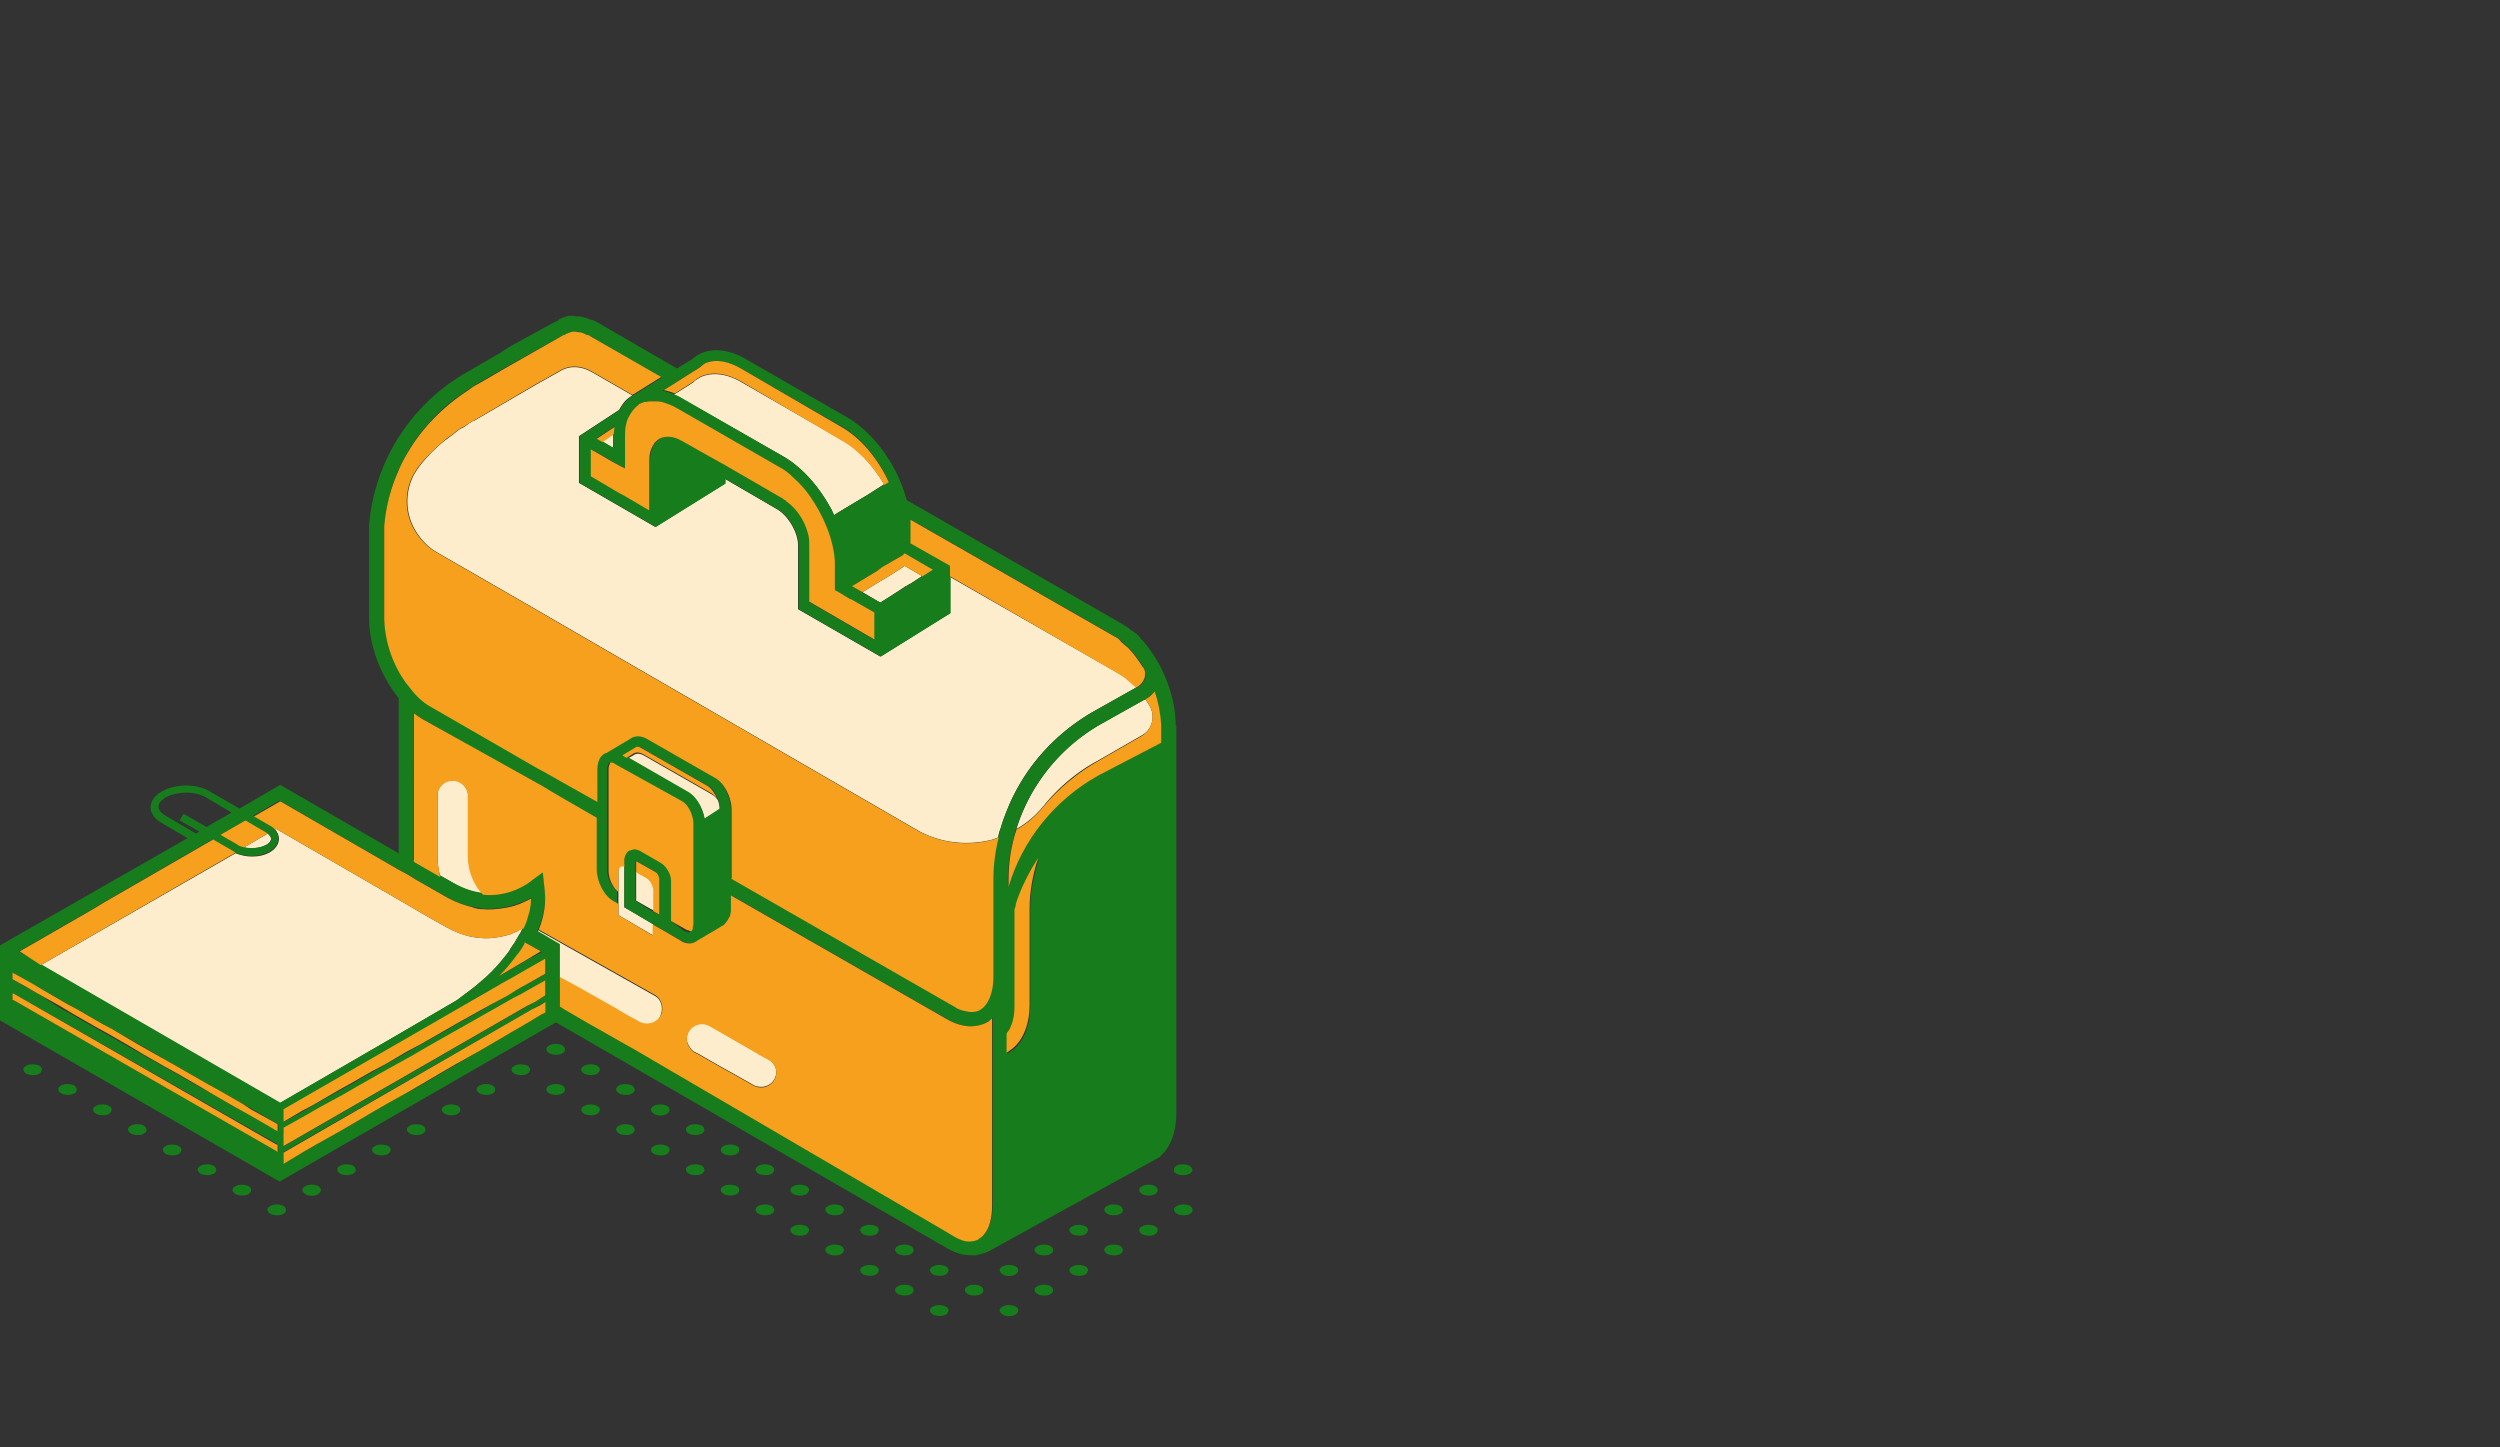 <svg xmlns="http://www.w3.org/2000/svg" fill="none" viewBox="0 0 380 220">
  <rect x="0" y="0" width="380" height="220" fill="#333333" stroke="none"/>
  <path fill="#177C1B" d="M154.4 198.6c-.6-.3-1.5-.3-2 0-.6.3-.6.8 0 1.2.6.4 1.5.3 2 0 .5-.4.5-.9 0-1.2Zm-10.6 0c-.6-.3-1.5-.3-2 0-.6.3-.6.8 0 1.2.6.3 1.5.3 2 0 .5-.4.5-.9 0-1.2Zm21.2-6.1c-.6-.3-1.5-.3-2 0-.6.3-.6.8 0 1.2.6.3 1.5.3 2 0 .5-.4.5-.9 0-1.2Zm-10.6 0c-.6-.3-1.5-.3-2 0-.6.3-.6.8 0 1.2.6.4 1.5.3 2 0 .5-.4.5-.9 0-1.2Zm5.3 3c-.6-.3-1.5-.3-2 0-.6.3-.6.8 0 1.2.6.3 1.5.3 2 0s.5-.8 0-1.2Zm-10.6 0c-.6-.3-1.5-.3-2 0-.6.3-.6.8 0 1.2.6.3 1.5.3 2 0s.5-.8 0-1.2Zm-5.3-3c-.6-.3-1.5-.3-2 0-.6.3-.6.8 0 1.2.6.3 1.5.3 2 0 .5-.4.5-.9 0-1.2Zm-5.3 3c-.6-.3-1.5-.3-2 0-.6.3-.6.8 0 1.2.6.3 1.5.3 2 0s.5-.8 0-1.2Zm-5.3-3c-.6-.3-1.5-.3-2 0-.6.3-.6.8 0 1.2.6.3 1.5.3 2 0 .5-.4.5-.9 0-1.2Zm42.4-6.1c-.6-.3-1.5-.3-2 0-.6.3-.6.8 0 1.2.6.3 1.5.3 2 0 .5-.4.5-.9 0-1.2Zm-10.6 0c-.6-.3-1.5-.3-2 0-.6.3-.6.8 0 1.2.6.3 1.5.3 2 0 .5-.4.5-.9 0-1.2Zm5.3 3c-.6-.3-1.5-.3-2 0-.6.3-.6.8 0 1.2.6.3 1.5.3 2 0s.5-.8 0-1.2Zm-10.6 0c-.6-.3-1.5-.3-2 0-.6.3-.6.8 0 1.2.6.3 1.5.3 2 0s.5-.8 0-1.2Zm-10.6 1.2c-.4.1-.8.2-1.3.2.4.1.9 0 1.3-.2Zm-15.9-4.2c-.6-.3-1.5-.3-2 0-.6.3-.6.8 0 1.2.6.3 1.5.3 2 0 .5-.4.5-.9 0-1.2Zm5.3 3c-.6-.3-1.5-.3-2 0-.6.3-.6.8 0 1.2.6.3 1.5.3 2 0s.5-.8 0-1.2Zm-15.9-3c-.6-.3-1.5-.3-2 0-.6.3-.6.8 0 1.2.6.3 1.5.3 2 0 .5-.4.5-.9 0-1.2Zm5.3 3c-.6-.3-1.5-.3-2 0-.6.3-.6.8 0 1.2.6.3 1.5.3 2 0s.5-.8 0-1.2Zm53-6.1c-.6-.3-1.5-.3-2 0-.6.3-.6.8 0 1.2.6.3 1.5.3 2 0s.5-.8 0-1.2Zm-5.3-3c-.6-.3-1.5-.3-2 0-.6.3-.6.8 0 1.2.6.3 1.5.3 2 0 .5-.4.5-.9 0-1.2Zm-5.3 3c-.6-.3-1.5-.3-2 0-.6.3-.6.8 0 1.2.6.3 1.5.3 2 0s.5-.8 0-1.2Zm-42.4 0c-.6-.3-1.5-.3-2 0-.6.3-.6.8 0 1.2.6.3 1.5.3 2 0s.5-.8 0-1.2Zm-5.3-3c-.6-.3-1.5-.3-2 0-.6.3-.6.8 0 1.2.6.3 1.5.3 2 0 .5-.4.5-.9 0-1.2Zm-10.6 0c-.6-.3-1.5-.3-2 0-.6.3-.6.8 0 1.2.6.3 1.5.3 2 0 .5-.4.5-.9 0-1.2Zm5.3 3c-.6-.3-1.5-.3-2 0-.6.3-.6.8 0 1.2.6.3 1.5.3 2 0s.5-.8 0-1.2Zm-68.9-3c-.6-.3-1.5-.3-2 0-.6.3-.6.8 0 1.2.6.4 1.5.3 2 0 .5-.4.5-.9 0-1.2Zm-5.3 3c-.6-.3-1.5-.3-2 0-.6.3-.6.8 0 1.2.6.3 1.5.3 2 0s.5-.8 0-1.2Zm-5.3-3c-.6-.3-1.5-.3-2 0-.6.3-.6.8 0 1.2.6.3 1.5.3 2 0 .5-.4.5-.9 0-1.2Zm141-1.9c.6.3 1.5.3 2 0 .6-.3.6-.8 0-1.2-.6-.3-1.5-.3-2 0-.5.4-.5.9 0 1.2Zm-66.8-4.2c-.6-.3-1.5-.3-2 0-.6.3-.6.8 0 1.2.6.3 1.5.3 2 0 .5-.4.5-.9 0-1.2Zm5.3 3c-.6-.3-1.5-.3-2 0-.6.3-.6.8 0 1.2.6.3 1.5.3 2 0s.5-.8 0-1.2Zm-10.6 0c-.6-.3-1.5-.3-2 0-.6.3-.6.8 0 1.2.6.3 1.5.3 2 0s.5-.8 0-1.2Zm-5.3-3c-.6-.3-1.5-.3-2 0-.6.3-.6.8 0 1.2.6.3 1.5.3 2 0 .5-.4.5-.9 0-1.2Zm-42.4 0c-.6-.3-1.5-.3-2 0-.6.3-.6.8 0 1.2.6.3 1.5.3 2 0 .5-.4.5-.9 0-1.2Zm-5.3 3c-.6-.3-1.5-.3-2 0-.6.3-.6.8 0 1.2.6.3 1.5.3 2 0s.5-.8 0-1.2Zm-21.2 0c-.6-.3-1.5-.3-2 0-.6.3-.6.8 0 1.2.6.3 1.5.3 2 0s.5-.8 0-1.2Zm-5.3-3c-.6-.3-1.5-.3-2 0-.6.3-.6.8 0 1.2.6.3 1.5.3 2 0 .5-.4.5-.9 0-1.2Zm74.2-6.1c-.6-.3-1.5-.3-2 0-.6.3-.6.8 0 1.2.6.4 1.5.3 2 0 .5-.4.5-.9 0-1.2Zm5.3 3c-.6-.3-1.5-.3-2 0-.6.3-.6.8 0 1.2.6.3 1.5.3 2 0s.5-.8 0-1.2Zm-15.9-3c-.6-.3-1.5-.3-2 0-.6.3-.6.8 0 1.2.6.3 1.5.3 2 0 .5-.4.5-.9 0-1.2Zm5.3 3c-.6-.3-1.5-.3-2 0-.6.3-.6.8 0 1.2.6.3 1.5.3 2 0s.5-.8 0-1.2Zm-26.5-3c-.6-.3-1.5-.3-2 0-.6.3-.6.8 0 1.2.6.3 1.5.3 2 0 .5-.4.5-.9 0-1.2Zm-5.3 3c-.6-.3-1.5-.3-2 0-.6.3-.6.8 0 1.2.6.3 1.5.3 2 0s.5-.8 0-1.2Zm-42.4 0c-.6-.3-1.5-.3-2 0-.6.3-.6.8 0 1.2.6.3 1.5.3 2 0s.5-.8 0-1.2Zm-5.3-3c-.6-.3-1.5-.3-2 0-.6.3-.6.8 0 1.2.6.3 1.5.3 2 0 .5-.4.5-.9 0-1.2Zm74.2-6.1c-.6-.3-1.5-.3-2 0-.6.3-.6.8 0 1.2.6.3 1.5.3 2 0 .5-.4.5-.9 0-1.2Zm5.3 3c-.6-.3-1.5-.3-2 0-.6.3-.6.8 0 1.2.6.3 1.5.3 2 0s.5-.8 0-1.2Zm-10.6 0c-.6-.3-1.5-.3-2 0-.6.3-.6.8 0 1.2.6.3 1.5.3 2 0s.5-.8 0-1.2Zm-5.3-3c-.6-.3-1.5-.3-2 0-.6.3-.6.8 0 1.2.6.3 1.5.3 2 0 .5-.4.5-.9 0-1.2Zm-5.3 3c-.6-.3-1.5-.3-2 0-.6.3-.6.8 0 1.2.6.3 1.5.3 2 0s.5-.8 0-1.2Zm-63.6 0c-.6-.3-1.5-.3-2 0-.6.3-.6.8 0 1.2.6.3 1.5.3 2 0s.5-.8 0-1.2ZM6 162c-.6-.3-1.5-.3-2 0-.6.3-.6.8 0 1.2.6.3 1.5.3 2 0 .5-.4.5-.9 0-1.2Zm79.5-3.1c-.6-.3-1.5-.3-2 0-.6.3-.6.8 0 1.2.6.3 1.5.3 2 0s.5-.8 0-1.2Z"/>
  <path fill="#FDEDCC" d="m174.7 107.2-.6-.9h-.1l-6.6 3.7a27.9 27.9 0 0 0-12.9 16c1.6-.9 3-2.1 4.2-3.6 2.2-2.7 5-5.1 8.2-6.8l6.6-3.8c1.6-.8 2.2-2.9 1.2-4.6Z"/>
  <path fill="#FDEDCC" d="m166.3 108.1 6.4-3.6c-.8-.9-1.7-1.6-2.6-2.1l-25.7-14.7v5.5l-10.6 6.6-12.5-7.2v-9.7c0-2-1.5-4.5-3.2-5.5l-7.9-4.6v.7l-10.6 6.6L88 73.4v-7.1l6.1-4c.4-.7.8-1.3 1.3-1.7l.4-.3c.1-.1.2-.1.3-.2l-5.9-3.4c-2-1.2-3.8-1.1-5.2-.2l-.9.5-2.5 1.4L72 64h-.1c-.4.2-.8.5-1.2.8-.3.2-.6.3-.9.5-.1.1-.3.2-.4.3-.2.2-.4.3-.6.5l-1.1.8c-1.4 1.1-2.7 2.4-3.8 3.8-.4.5-.7 1-1 1.5a8.7 8.7 0 0 0 0 8c.8 1.5 2 2.9 3.6 3.8l15.1 8.7 1.2.7 1.2.7 55.3 32c3.6 2.1 7.8 2.5 11.6 1.5.3-.1.5-.2.8-.3.1-.5.2-1 .4-1.4.3-1.1.7-2.1 1.1-3.1 2.5-6.1 7.1-11.3 13.1-14.7Zm-59.2 16.5 2.3-1.5c0-.5-.1-1-.3-1.5-.3-.4-.6-.7-1-.9l-10.3-5.9c-.6-.3-1.1-.3-1.5 0l-.9.5 9.2 5.3c1.2.6 2.2 2.3 2.5 4Zm-12.2 11.3v-4.5c-.2-.1-.3-.1-.5 0-.3.1-.4.4-.4.9v6.8l5.3 3.1v-1.7l-4.4-2.6v-2Z"/>
  <path fill="#FDEDCC" d="m98.3 133.4-1.6-.9v4.4l2.1 1.2.2.1.4.2v-3.1c0-.2 0-.4-.1-.6-.1-.3-.2-.6-.4-.8-.3-.2-.4-.4-.6-.5Zm20.8-64c2.9 1.7 5.4 4.6 7.2 7.9.2.3.3.7.5 1l.6-.4 4.5-2.7 1.1-.7 1.1-.7.3-.2c-1.7-2.8-3.9-5.3-6.4-6.7l-15.3-8.8c-2.2-1.3-4.3-1.5-5.9-.9-.3.1-.6.3-.9.5-.2.1-.3.2-.5.4l-.6.4-1.1.7-1.3.8c.4.2.9.4 1.4.7l15.3 8.7Zm-25.9-2.8V66l-1.7 1.1 1.7 1v-1.5Zm39.2 22.6-1.3.8 2.7 1.6 2.2-1.4 1.2-.8.3-.2.7-.4.2-.1 1.7-1.1h.1l-2.7-1.6-.1.1-1.7 1.1-.8.5-.7.4-1.8 1.1Zm-63.6 29.4c-1.3 0-2.3 1-2.3 2.3v9.1c0 1.1.1 2.1.4 3.1l2.3 1.3c1.5.9 3 1.3 4.3 1.4a9.07 9.07 0 0 1-2.3-5.9V121c-.1-1.3-1.1-2.4-2.4-2.4Zm30.6 32.7-17.6-9.9c-.1.2-.1.3-.2.5l3.4 2v4.8l3.3 1.8 1.4.8 3.9 2.2 1.5.9 2 1.1c1.1.6 2.6.2 3.2-.9.6-1.3.3-2.7-.9-3.3Zm17.4 9.7-1.5-.8-.1-.1-7.3-4.2c-1.6-.9-3.5.2-3.5 2 0 .4.1.7.3 1 .2.4.5.8.9 1l.6.3 3.5 2 1.8 1 3 1.7c.2.1.3.2.5.2.7.2 1.4.1 2-.3.6-.4 1-1.1 1-1.9 0-.7-.5-1.5-1.2-1.9Zm-76.3-32.6c.5-.3.7-.6.7-.9 0-.3-.2-.5-.5-.8l-3.6 2.1c1.1.3 2.5.1 3.4-.4Z"/>
  <path fill="#FDEDCC" d="M78.3 141.7c-.2.1-.5.2-.7.3-.9.3-2 .5-3.1.6-2 .1-4.2-.3-6.7-1.7l-2.5-1.4-1.9-1.1-1.7-1L42 126l-.2.1c.4.4.6.9.6 1.4 0 .8-.5 1.5-1.3 2s-1.8.7-2.8.7c-.9 0-1.7-.2-2.5-.5l-29.6 17 36.3 21 17.1-9.9 9.6-5.6c.4-.2.7-.5 1.1-.8.8-.6 1.8-1.3 2.9-2.3.3-.3.6-.5.9-.8l.2-.2c.2-.2.5-.4.7-.7l.1-.1c.9-.9 1.7-1.8 2.4-2.9v-.1c.2-.2.3-.5.5-.7.2-.3.4-.6.6-1 .1-.2.2-.3.3-.5.1-.2.2-.3.3-.5.1-.2.1-.3.2-.5l-.6.3c0 .1-.2.2-.5.3Z"/>
  <path fill="#177C1B" d="M178.7 110.2c0-3.4-1.2-7.1-3-10.1-.1-.1-.1-.2-.2-.3l-.6-.9-.9-1.2c-.2-.2-.3-.4-.5-.5-.1-.1-.2-.2-.2-.3l-.4-.4c-.1-.1-.2-.2-.4-.3-.1-.1-.2-.2-.4-.3-.2-.1-.3-.2-.5-.4-.1-.1-.2-.1-.3-.2-.3-.2-.5-.3-.8-.5L137.8 76c-1.3-5.1-4.9-10.2-9.1-12.6l-15.3-8.8c-2.4-1.4-4.7-1.7-6.6-1-.6.2-1.1.6-1.6 1l-2.3 1.4-12.1-7c-.3-.2-.6-.3-.9-.4h-.1c-.3-.1-.5-.2-.7-.3h-.2c-.2-.1-.4-.1-.7-.2h-.3c-.2 0-.4 0-.6-.1h-.8c-.1 0-.2 0-.3.1-.1 0-.3 0-.4.1-.1 0-.2.1-.3.1-.1 0-.3.1-.4.2-.1 0-.2.1-.3.2-.1.1-.2.1-.3.2h-.1L78 52.4c-.7.4-1.3.8-1.9 1.2l-5 2.9a29.6 29.6 0 0 0-15 23.3v14.1c0 4.3 1.8 8.9 4.5 12.2v23.6l-18-10.4-6.2 3.6-4.5-2.6c-2-1.2-5.2-1.2-7.3 0-1.1.6-1.7 1.5-1.7 2.4 0 .9.6 1.8 1.7 2.4l3.9 2.3L0 143.7v11.4l42.5 24.5 42-24.2 59.4 34.3c1.2.7 2.4 1.1 3.6 1.1h.3c.4 0 .9-.1 1.3-.2.1 0 .3-.1.4-.1h.1l.4-.2h.1l26.3-14.5v-.1c1.5-1.3 2.4-3.6 2.4-6.5v-59h-.1Zm-36.3 76-3.6-2.1-1.7-1-3.6-2.1-1.7-1-3.6-2.1-1.7-1-3.6-2.1-1.7-1-3.6-2.1-1.7-1-3.6-2.1-1.7-1-3.6-2.1-1.7-1-3.6-2.1-1.7-1-3.6-2.1-1.6-.9-3.7-2.1-1.6-.9-3.6-2.1-.8-.5v-9.3l-3.4-2c.1-.2.1-.3.2-.5.8-2 1.1-4 .9-5.9l-.3-2.8-2.3 1.7c-.2.1-2.9 2.1-6.8 1.7-1.3-.1-2.8-.6-4.3-1.4l-2.3-1.3-4-2.3v-22.4c.4.3.9.6 1.3.9l18.1 10.4 1.5.9 1.7 1 5.2 3v7.8c0 1.9 1.2 4.1 2.6 4.9l.6.4v-2.1c-.8-.7-1.5-2.1-1.5-3.2v-15.4c0-.3.1-.6.2-.8 0-.1.1-.1.1-.2h.1c.1 0 .3 0 .4.1l.3.2 10 5.8c.9.5 1.7 2.1 1.7 3.4v15.2c0 .2 0 .4-.1.6v.2c-.1.1-.1.2-.2.3-.1.1-.3 0-.5-.1h-.1l-.2-.1-2-1.5v-6.3c0-1.1-.6-2.2-1.5-2.7l-3.3-1.9c-.2-.1-.5-.2-.7-.2-.3 0-.6 0-.8.2h-.1c-.4.3-.6.7-.7 1.3v7.5l4.4 2.6 2.6 1.5 1.7 1c.4.2.9.4 1.3.4s.7-.1 1-.3c.1 0 .1-.1.2-.1 0 0 .1 0 .1-.1l2.9-1.7.8-.5c.1-.1.2-.2.3-.2.3-.2.5-.6.7-1 .1-.2.1-.3.2-.5 0-.2.1-.5.1-.8v-2.1l32.8 18.8c1.2.7 2.4 1.1 3.6 1.1.9 0 1.8-.2 2.5-.7.3-.2.6-.4.8-.6v28.4c0 1.9-.4 3.4-1.2 4.4-.2.3-.5.5-.8.7 0 0-.1 0-.1.1-.4.2-.8.3-1.2.3-.9 0-1.8-.3-2.4-.7l-1-.6-1.8-1.1Zm-62.6-30.5-1.9 1.1-3.4 2-1.9 1.1-3.4 2-1.9 1.1-3.4 2-1.9 1-3.4 1.9-1.9 1.1-3.4 2-1.9 1.1L48 174l-1.9 1.1-3 1.7v-1.7l37.8-21.7 1.2-.7.7-.4v1.6l-.5.3-2.5 1.5Zm-44.2 12.5-3.3-1.9-2-1.1-3.3-1.9-2-1.1-3.3-1.9-2-1.1-3.3-1.9-2-1.1-3.3-1.9-2-1.1-3.4-2.2-2-1.1-1.5-.9-.2-.1h-.1v-1H2l.2.1 2.7 1.6 1.5.8 3.9 2.2 1.4.8 3.9 2.2 1.4.8 3.9 2.2 1.4.8 3.9 2.3 1.4.8 4 2.3 1.3.7 4 2.3 1.3.7 3.8 2.2.3.2v1l-.3-.2-1-.6-3.3-1.9-2.1-1Zm5.6-40.7c0 .3-.3.7-.7.9-.9.5-2.2.6-3.3.4-.4-.1-.8-.2-1.1-.4l-2.6-1.5 3.8-2.2 3.1 1.8c.1.1.2.1.3.2.3.3.5.5.5.8Zm-5.8 1.9c.1.1.2.1.3.2.7.3 1.6.5 2.5.5 1 0 2-.2 2.8-.7.9-.5 1.3-1.2 1.3-2 0-.5-.2-1-.6-1.4-.2-.2-.4-.4-.7-.6l-2.5-1.4 4-2.3 18 10.4 1.3.7 1.3.8 4.9 2.8c1.3.7 2.5 1.2 3.7 1.4.6.1 1.1.2 1.6.3 1 .1 1.9 0 2.7-.1.7-.1 1.4-.2 2-.4l.9-.3c.7-.3 1.3-.5 1.7-.8 0 .5 0 .9-.1 1.3 0 .2-.1.4-.1.6-.1.6-.3 1.2-.5 1.7-.1.3-.2.6-.4.9-.1.2-.1.3-.2.5s-.2.4-.3.5c-.1.1-.2.3-.3.5-.2.3-.4.7-.6 1-.2.2-.3.5-.5.7v.1c-.8 1-1.6 2-2.4 2.9l-.1.1-.7.7-.2.2c-.3.3-.6.6-.9.8-1.1 1-2.1 1.7-2.9 2.3-.4.3-.8.6-1.1.8l-9.6 5.6-17.1 9.9-36.3-21-3.4-2 .7-.4 1.4-.8 9.2-5.3 1.3-.8 16.8-9.7 3.1 1.8Zm44.5 20.3-.4.2-1.2.7-.4.2-.8.5-2.6 1.5-1.9 1.1-3.4 1.9-1.9 1.1-3.4 1.9-1.9 1.1-3.4 1.9-1.9 1.1-3.5 2-1.8 1-3.6 2-1.7 1-2.9 1.6v-1.8l32.1-18.5 1.2-.7 1.2-.7 3.9-2.3 1.4-.8v2.3l-3.1 1.7Zm.4-3.9-3.9 2.3-.6.4.4-.4c.9-.9 1.7-1.9 2.5-3l.1-.1c.3-.5.7-1 1-1.5 0-.1.1-.2.1-.2l2.5 1.4-2.1 1.1Zm-37.2 26.5v-.8l.2-.1 3.4-1.9 1.9-1.1 3.4-1.9 1.9-1.1 3.5-2 1.8-1 3.6-2 1.8-1 3.7-2.1 1.7-.9 3.7-2.1 1.6-.9 2.8-1.6 1-.6.2-.1 1.2-.7.2-.1L83 149v2.3l-.4.2-1.2.7-1.2.7-37 21.3v-1.9h-.1ZM2 151l.2.1L42 173.8l.3.2v1.1l-.3-.2-39.8-22.8-.2-.1h-.1v-1H2Zm56.4-71.1c.3-2.9 1-5.7 2.1-8.3.7-1.5 1.5-3 2.4-4.4.7-1 1.4-1.9 2.2-2.8 1.7-2 3.8-3.7 6.1-5.2.4-.3.8-.5 1.2-.8l.9-.5 3.6-2.1 8.1-4.5.7-.4h.1c.1 0 .1-.1.2-.1s.2-.1.2-.1c.2-.1.4-.2.6-.2.2 0 .4-.1.6-.1.2 0 .4 0 .6.1.2 0 .4.1.5.1h.1c.1 0 .3.1.4.2.1 0 .1 0 .2.1.2.1.3.2.5.2l10.9 6.3-4 2.5c-.1 0-.2.1-.2.1-.1 0-.1.1-.2.1-.1.1-.2.1-.3.2l-.4.3a7 7 0 0 0-1.3 1.7l-6.1 4v7.1l11.6 6.7 10.6-6.6v-.7l7.9 4.6c1.7 1 3.2 3.5 3.2 5.5v9.7l12.5 7.2 10.6-6.6V86l-6-3.4V79l31.1 17.8c.2.1.4.3.6.4.1 0 .1.1.2.2s.3.2.4.4l.2.2c.2.1.3.3.5.4l.1.1c.8.8 1.5 1.8 2.2 2.9 0 0 0 .1.1.1.2.5.3 1 .2 1.5-.2.6-.5 1.1-1.1 1.4l-.3.1-6.4 3.6a30.62 30.62 0 0 0-14.2 17.8c-.1.5-.3 1-.4 1.4-.5 2.1-.8 4.2-.8 6.3v14.6c0 2.2-.6 3.9-1.6 4.8-.1.1-.3.2-.4.3-.7.4-1.5.4-2.2.2-.6-.1-1.1-.4-1.6-.6l-34-19.5V123c0-1.9-1.2-4.1-2.6-4.9l-10.3-5.9c-.9-.5-1.8-.5-2.5 0l-3.7 2.1h-.1c-.8.4-1.2 1.4-1.2 2.5v4.9l-6.4-3.6-1.3-.8-1.3-.7-16.3-9.4c-.9-.5-1.7-1.2-2.5-2.1l-1.2-1.5a17.6 17.6 0 0 1-3.3-9.8V79.9ZM112.6 56l15.3 8.8c3 1.7 5.6 4.9 7.2 8.4l-.7.4-.3.2-1.1.7-1.1.7-4.5 2.7-.6.4c-.2-.3-.3-.7-.5-1-1.8-3.3-4.3-6.2-7.2-7.9l-15.3-8.8c-.5-.3-.9-.5-1.4-.7-.6-.2-1.1-.4-1.7-.5l1.6-1 1.1-.7 1.1-.7 1.6-1c.5-.4.8-.6 1.2-.8 1.5-.6 3.4-.3 5.3.8Zm10.5 27.2v-.4c0-.6-.1-1.2-.2-1.7-.3-1.2-.9-2.4-1.7-3.4-.5-.6-1-1.1-1.6-1.5-.1-.1-.2-.1-.2-.2-.1-.1-.2-.2-.3-.2l-8.8-5.1-.9-.5-.9-.5-4.8-2.7c-1.2-.7-2.4-.8-3.4-.3-.3.2-.5.4-.7.6a4.88 4.88 0 0 0-.8 2.6v7.7l-3.9-2.3-.6-.3-4.4-2.6v-4.1l.9.5 2.4 1.4 1.5.8.3.2v-4.6a8.97 8.97 0 0 1 .6-3.1 4 4 0 0 1 1.5-1.9l.2-.2c.2-.1.4-.2.7-.3h.1c.3-.1.5-.1.8-.1h.9c.2 0 .5.1.7.1.8.2 1.6.5 2.4 1l15.3 8.8c.8.5 1.6 1.1 2.3 1.7l.1.1c.9.8 1.7 1.7 2.4 2.7 2.2 2.9 3.6 6.6 3.8 9.9v4.4l.2.1.7.4 1.3.8.3.1 3.5 2v4.1l-9.8-5.7v-8.3h.1ZM93.3 66v2.1l-1.7-1-.9-.5 2.7-1.8c-.1.5-.1.8-.1 1.2Zm37.6 23.9-1.3-.8 3.7-2.3.8-.5 3-1.9.4-.2 4.2 2.4-1.6 1-.1.1-1.7 1.1-.2.1-.6.4-.3.2-1.2.7-2.2 1.4-2.7-1.5-.2-.2Zm-34.3 47v-6.1l3 1.7c.2.1.4.5.5.9v5.6l-.9-.5-.4-.2-.2-.1-2-1.3Zm-1.9-22.1 2-1.2c.1-.1.2-.1.3-.1.2 0 .3.1.4.1l10.3 5.9c.6.3 1.1 1.1 1.4 1.9.2.5.3 1 .3 1.5l-2.3 1.5c-.3-1.7-1.3-3.4-2.6-4.1l-9.2-5.3-.6-.2Zm61.9 23.5v14.6c0 3.3-1.2 5.9-3.2 7.1 0 0-.1 0-.1.1-.1 0-.1 0-.2.1v-2.9c.1-.1.1-.2.2-.3l.6-1.2c.3-.8.4-1.7.4-2.8v-14.8c.1-.2.1-.4.2-.6.8-2.5 2-4.8 3.4-7-.8 2.5-1.3 5.1-1.3 7.7Zm19.8-25.4-9.6 5c-6.6 3.7-11.5 9.8-13.6 16.9v-1.1c0-2.6.5-5.1 1.2-7.6 2.1-6.6 6.6-12.4 12.9-16l6.6-3.7h.1c.5-.3 1-.7 1.4-1.2.6 1.7.9 3.4.9 5.1v2.6h.1ZM25.2 124c-.7-.4-1.1-.9-1.1-1.4 0-.5.4-1 1.1-1.4 1.6-.9 4.4-1 6.1 0l3.9 2.3-3.8 2.2-3.5-2-.6 1 3 1.7-.5.3-4.6-2.7Z"/>
  <path fill="#F6A01D" d="M175.5 105.1c-.4.5-.8.9-1.4 1.2l.6.9c1 1.6.4 3.8-1.2 4.7l-6.6 3.8c-3.2 1.8-5.9 4.1-8.2 6.8-1.2 1.5-2.6 2.7-4.2 3.6-.8 2.4-1.2 5-1.2 7.6v1.1c2.1-7.1 7-13.2 13.6-16.9l9.6-5v-2.7c-.1-1.7-.4-3.4-1-5.1Zm-28 50.9c-1.1 0-2.4-.4-3.6-1.1l-32.8-18.8v2.1c0 .3 0 .5-.1.8 0 .2-.1.4-.2.5-.2.4-.4.7-.7 1-.1.1-.2.2-.3.2l-.8.5-2.9 1.7s-.1 0-.1.1c-.1 0-.1.1-.2.1-.3.2-.6.3-1 .3s-.9-.1-1.3-.4l-1.7-1-2.6-1.5v1.7l-5.2-3.1v-1.7l-.7-.4c-1.5-.8-2.6-3-2.6-4.9v-7.8l-5.2-3-1.7-1-1.5-.9-18.1-10.1c-.5-.3-.9-.6-1.3-.9V131l4 2.3c-.2-1-.4-2.1-.4-3.1V121c0-1.3 1-2.3 2.3-2.3 1.3 0 2.3 1 2.3 2.3v9.1c0 2.2.8 4.3 2.3 5.9 3.9.4 6.6-1.6 6.8-1.7l2.3-1.7.3 2.8c.2 1.9-.1 3.9-.9 5.9l17.6 9.9c1.1.6 1.5 2.1.9 3.2s-2.1 1.5-3.2.9l-2-1.1-1.5-.9-3.9-2.2-1.4-.8-3.3-1.8v4.5l.8.5 3.6 2.1 1.6.9 3.7 2.1 1.6.9 3.6 2.1 1.7 1 3.6 2.1 1.7 1 3.6 2.1 1.7 1 3.6 2.1 1.7 1 3.6 2.1 1.7 1 3.6 2.1 1.7 1 3.6 2.1 1.7 1 3.6 2.1 1.7 1 3.6 2.1 1.7 1 1 .6c.7.4 1.6.8 2.4.7.4 0 .8-.1 1.2-.3 0 0 .1 0 .1-.1.3-.2.6-.4.8-.7.8-.9 1.2-2.5 1.2-4.4v-28.4c-.3.2-.5.5-.8.6-.7.4-1.6.6-2.5.6Zm-29.5 7c0 .8-.4 1.5-1 1.9-.6.4-1.3.5-2 .3-.2-.1-.4-.1-.5-.2l-3-1.7-1.8-1-3.5-2-.6-.3c-.4-.2-.7-.6-.9-1-.2-.3-.3-.7-.3-1 0-1.8 1.9-2.9 3.5-2l7.3 4.2.1.1 1.5.8c.7.3 1.2 1.1 1.2 1.9Zm20.4-80.4 6 3.4v1.6l25.6 14.8c.9.5 1.8 1.3 2.6 2.1l.3-.1c.5-.3.9-.8 1.1-1.4.1-.5.1-1.1-.2-1.5 0 0 0-.1-.1-.1-.7-1.1-1.4-2.1-2.2-2.9l-.1-.1c-.2-.1-.3-.3-.5-.4l-.2-.2c-.1-.1-.3-.2-.4-.4l-.2-.2c-.2-.2-.4-.3-.6-.4L138.4 79v3.6Z"/>
  <path fill="#F6A01D" d="m139.2 126.1-55.3-32-1.2-.7-1.2-.7L66.4 84c-1.6-.9-2.8-2.3-3.6-3.8a8.7 8.7 0 0 1 0-8c.3-.5.6-1 1-1.5 1.1-1.4 2.4-2.6 3.8-3.8.3-.3.7-.5 1.1-.8.2-.2.4-.3.6-.5.1-.1.3-.2.4-.3.3-.2.6-.4.9-.5.4-.3.8-.5 1.2-.8h.1l9.7-5.7 2.5-1.4.9-.5c1.4-.9 3.2-1 5.2.2l5.9 3.4c.1 0 .1-.1.2-.1s.2-.1.2-.1l4-2.5-10.8-6.2c-.1-.1-.3-.2-.5-.2-.1 0-.1 0-.2-.1s-.3-.1-.4-.2h-.1c-.2-.1-.4-.1-.5-.1-.2 0-.4-.1-.6-.1-.4 0-.8.1-1.2.3-.1 0-.2.1-.2.1-.1 0-.1.1-.2.1h-.1l-.7.4-8.1 4.6-3.6 2.1-.9.5c-.4.2-.8.5-1.2.8-2.3 1.5-4.3 3.2-6.1 5.2-.8.9-1.5 1.8-2.2 2.8-.9 1.4-1.8 2.9-2.4 4.4a26 26 0 0 0-2.1 8.3v14a17.6 17.6 0 0 0 3.3 9.8l1.2 1.5c.8.9 1.6 1.6 2.5 2.1l16.3 9.4 1.3.7 1.4.8 6.4 3.6V117c0-1.2.4-2.1 1.2-2.5h.1l3.7-2.2c.7-.5 1.6-.5 2.5 0l10.3 5.9c1.5.8 2.6 3 2.6 4.9v10.5l34 19.5c.4.3 1 .5 1.6.6.7.2 1.5.2 2.2-.2.1-.1.3-.2.4-.3 1-.9 1.6-2.6 1.6-4.8v-14.8c0-2.1.3-4.3.8-6.3-.3.1-.5.2-.8.3-3.9 1.1-8.1.6-11.8-1.5Z"/>
  <path fill="#F6A01D" d="M96.2 114.6c.4-.3.9-.3 1.5 0l10.3 5.9c.4.2.7.5 1 .9-.3-.8-.9-1.6-1.4-1.9l-10.3-5.9c-.1 0-.2-.1-.4-.1-.1 0-.2 0-.3.1l-2 1.2.6.4 1-.6Zm-2.6 1.6-.3-.2c-.2-.1-.3-.1-.4-.1h-.1c-.1 0-.1.1-.1.2-.1.2-.2.4-.2.8v15.5c0 1.2.7 2.6 1.5 3.2v-3c0-.5.2-.8.4-.9h.5v-1.1c.1-.6.3-1 .7-1.3h.1c.3-.1.5-.2.8-.2.2 0 .5.1.7.2l3.3 1.9c.8.5 1.5 1.7 1.5 2.7v6.1l2.3 1.3.2.1h.1c.2.1.4.2.5.1.1 0 .1-.1.2-.3v-.2c0-.2.1-.3.1-.6v-15.2c0-1.3-.8-2.9-1.7-3.4l-10.1-5.6Z"/>
  <path fill="#F6A01D" d="M99.3 135.8v2.7l.9.5v-5.5c-.1-.4-.3-.8-.5-.9l-3-1.7v1.7l1.6.9c.2.1.4.3.5.5.2.2.3.5.4.8.1.2.1.4.1.6v.4Zm4.4-76.7 1.1-.7.6-.4c.1-.1.3-.2.5-.4.3-.2.6-.4.9-.5 1.6-.6 3.6-.4 5.9.9l15.3 9c2.5 1.4 4.8 3.9 6.4 6.7l.7-.4c-1.6-3.5-4.2-6.7-7.2-8.4L112.6 56c-1.9-1.1-3.7-1.4-5.1-.9-.4.1-.7.4-1.2.8l-1.6 1-1.1.7-1.1.7-1.6 1c.6.1 1.1.3 1.7.5l1.1-.7ZM93.3 66c0-.4.1-.8.1-1.1l-2.7 1.8.9.5 1.7-1.2Zm40 20.8-3.8 2.3 1.4.8.2.1 1.3-.8 1.8-1.1.7-.4.8-.5 1.7-1.1.1-.1 2.7 1.6 1.6-1-4.3-2.5-.3.3-3.1 1.8-.8.6Z"/>
  <path fill="#F6A01D" d="m123.1 91.5 9.8 5.7v-4.1l-3.5-2-.3-.1-1.3-.8-.7-.4-.2-.1v-4.4c-.2-3.3-1.7-6.9-3.8-9.9-.7-1-1.5-1.9-2.4-2.7l-.1-.1c-.7-.7-1.5-1.3-2.3-1.7L103 62.1c-.8-.5-1.7-.8-2.4-1-.4-.1-.6-.1-.9-.1h-.9c-.3 0-.5.1-.8.1h-.1c-.2.1-.5.2-.7.3-.1 0-.1.1-.2.2-.6.4-1.1 1.1-1.5 1.9-.2.4-.3.8-.4 1.3-.1.6-.1 1.2-.1 1.8v4.6l-.4-.2-1.5-.8-2.4-1.4-.9-.5v4.1l4.4 2.6.6.3 3.9 2.3v-7.7c0-.7.1-1.3.4-1.9.1-.2.3-.5.4-.7.2-.2.4-.4.7-.6 1-.5 2.2-.4 3.4.3l4.8 2.7.9.5.9.5 8.8 5.1c.1.1.2.2.3.2.1.1.2.1.2.2.6.4 1.1.9 1.6 1.5.8 1 1.4 2.2 1.7 3.4.2.6.2 1.2.2 1.7v8.7h.1Zm31.1 46.7c0 .1 0 .1 0 0v14.6c0 1.1-.1 2-.4 2.8-.2.5-.3.9-.6 1.2-.1.1-.1.2-.2.3v2.9c.1 0 .1-.1.2-.1 0 0 .1 0 .1-.1 2-1.2 3.2-3.8 3.2-7.1v-14.6c0-2.6.5-5.2 1.3-7.7-1.4 2.2-2.6 4.5-3.4 7 0 .4-.1.6-.2.8Zm-74.5 5.3c-.3.5-.6 1-1 1.5l-.1.1c-.8 1.1-1.6 2.1-2.5 3-.1.2-.3.3-.4.4l.6-.4 3.9-2.3 2-1.2-2.5-1.4c.1.1 0 .2 0 .3Zm-2.2 5.3-1.1.6-1.2.7-32.1 18.5v1.9l2.9-1.7 1.7-.9 3.6-2.1 1.8-1 3.5-2 1.9-1 3.4-2 1.9-1 3.5-2 1.9-1.1 3.4-1.9 2-1.1 2.6-1.4.8-.5.3-.2 1.2-.7.4-.2 3-1.7v-2.3l-1.4.8-4 2.3Zm2.9 1.6-1.2.7-.2.1-1 .5-2.8 1.6-1.6.9-3.7 2.1-1.6.9-3.7 2.1-1.7 1-3.6 2-1.8 1-3.5 2-1.9 1.1-3.5 1.9-1.9 1.1-3.4 1.9-.2.1v2.8l37-21.3 1.2-.6 1.1-.7.5-.3V149l-2.3 1.3-.2.1Zm.5 3-37.8 21.8v1.7l3-1.8L48 174l3.4-1.9 1.9-1.1 3.4-2 1.9-1.1L62 166l1.9-1.1 3.4-2 1.9-1.1 3.4-1.9 1.9-1.1 3.4-2 1.9-1.1 2.5-1.5.6-.3v-1.6l-.8.5-1.2.6Zm-39.1-27.3.2-.1 19.7 11.4 1.7 1 1.9 1.1 2.5 1.4c2.4 1.4 4.7 1.8 6.7 1.7 1.2-.1 2.2-.3 3.1-.6.3-.1.5-.2.7-.3.2-.1.5-.2.7-.3l.6-.3c.1-.3.3-.6.4-.9.2-.6.3-1.1.5-1.7 0-.2.1-.4.1-.6.1-.4.1-.9.1-1.3-.4.2-1 .5-1.7.8l-.9.3c-.6.2-1.3.3-2 .4-.8.1-1.8.2-2.7.1-.5 0-1.1-.1-1.6-.3-1.2-.3-2.4-.7-3.7-1.4l-4.9-2.8-1.3-.8-1.3-.7-18-10.4-4 2.3 2.6 1.5c.2.1.4.3.6.5Zm-4.7 2.7 3.6-2.1c-.1-.1-.2-.1-.3-.2l-3.1-1.8-3.8 2.2 2.6 1.5c.2.2.6.3 1 .4ZM6.2 146.7l29.6-17.1c-.1-.1-.2-.1-.3-.2l-3.1-1.8-16.8 9.7-1.3.8-9.2 5.3-1.4.8-.7.4 3.2 2.1Zm31.9 21.9-1.2-.8-4-2.3-1.3-.7-4-2.3-1.4-.8-3.9-2.2-1.4-.8-3.9-2.3-1.5-.8-3.8-2.2-1.5-.8-3.8-2.2-1.5-.9-2.7-1.5-.2-.1-.1-.1v1l.1.1.2.1 1.6.9 1.9 1.1 3.4 1.9 2 1.2 3.3 1.9 2 1.1 3.3 1.9 2 1.2 3.3 1.9 2 1.1 3.3 1.9 2 1.2 3.3 1.9 2 1.1 3.3 1.9 1 .6.3.1v-1l-.3-.2-3.8-2.1ZM2.2 151.1 2 151h-.1v1H2l.2.1 39.7 22.8.3.2V174l-.3-.1-39.7-22.8Z"/>
</svg>
